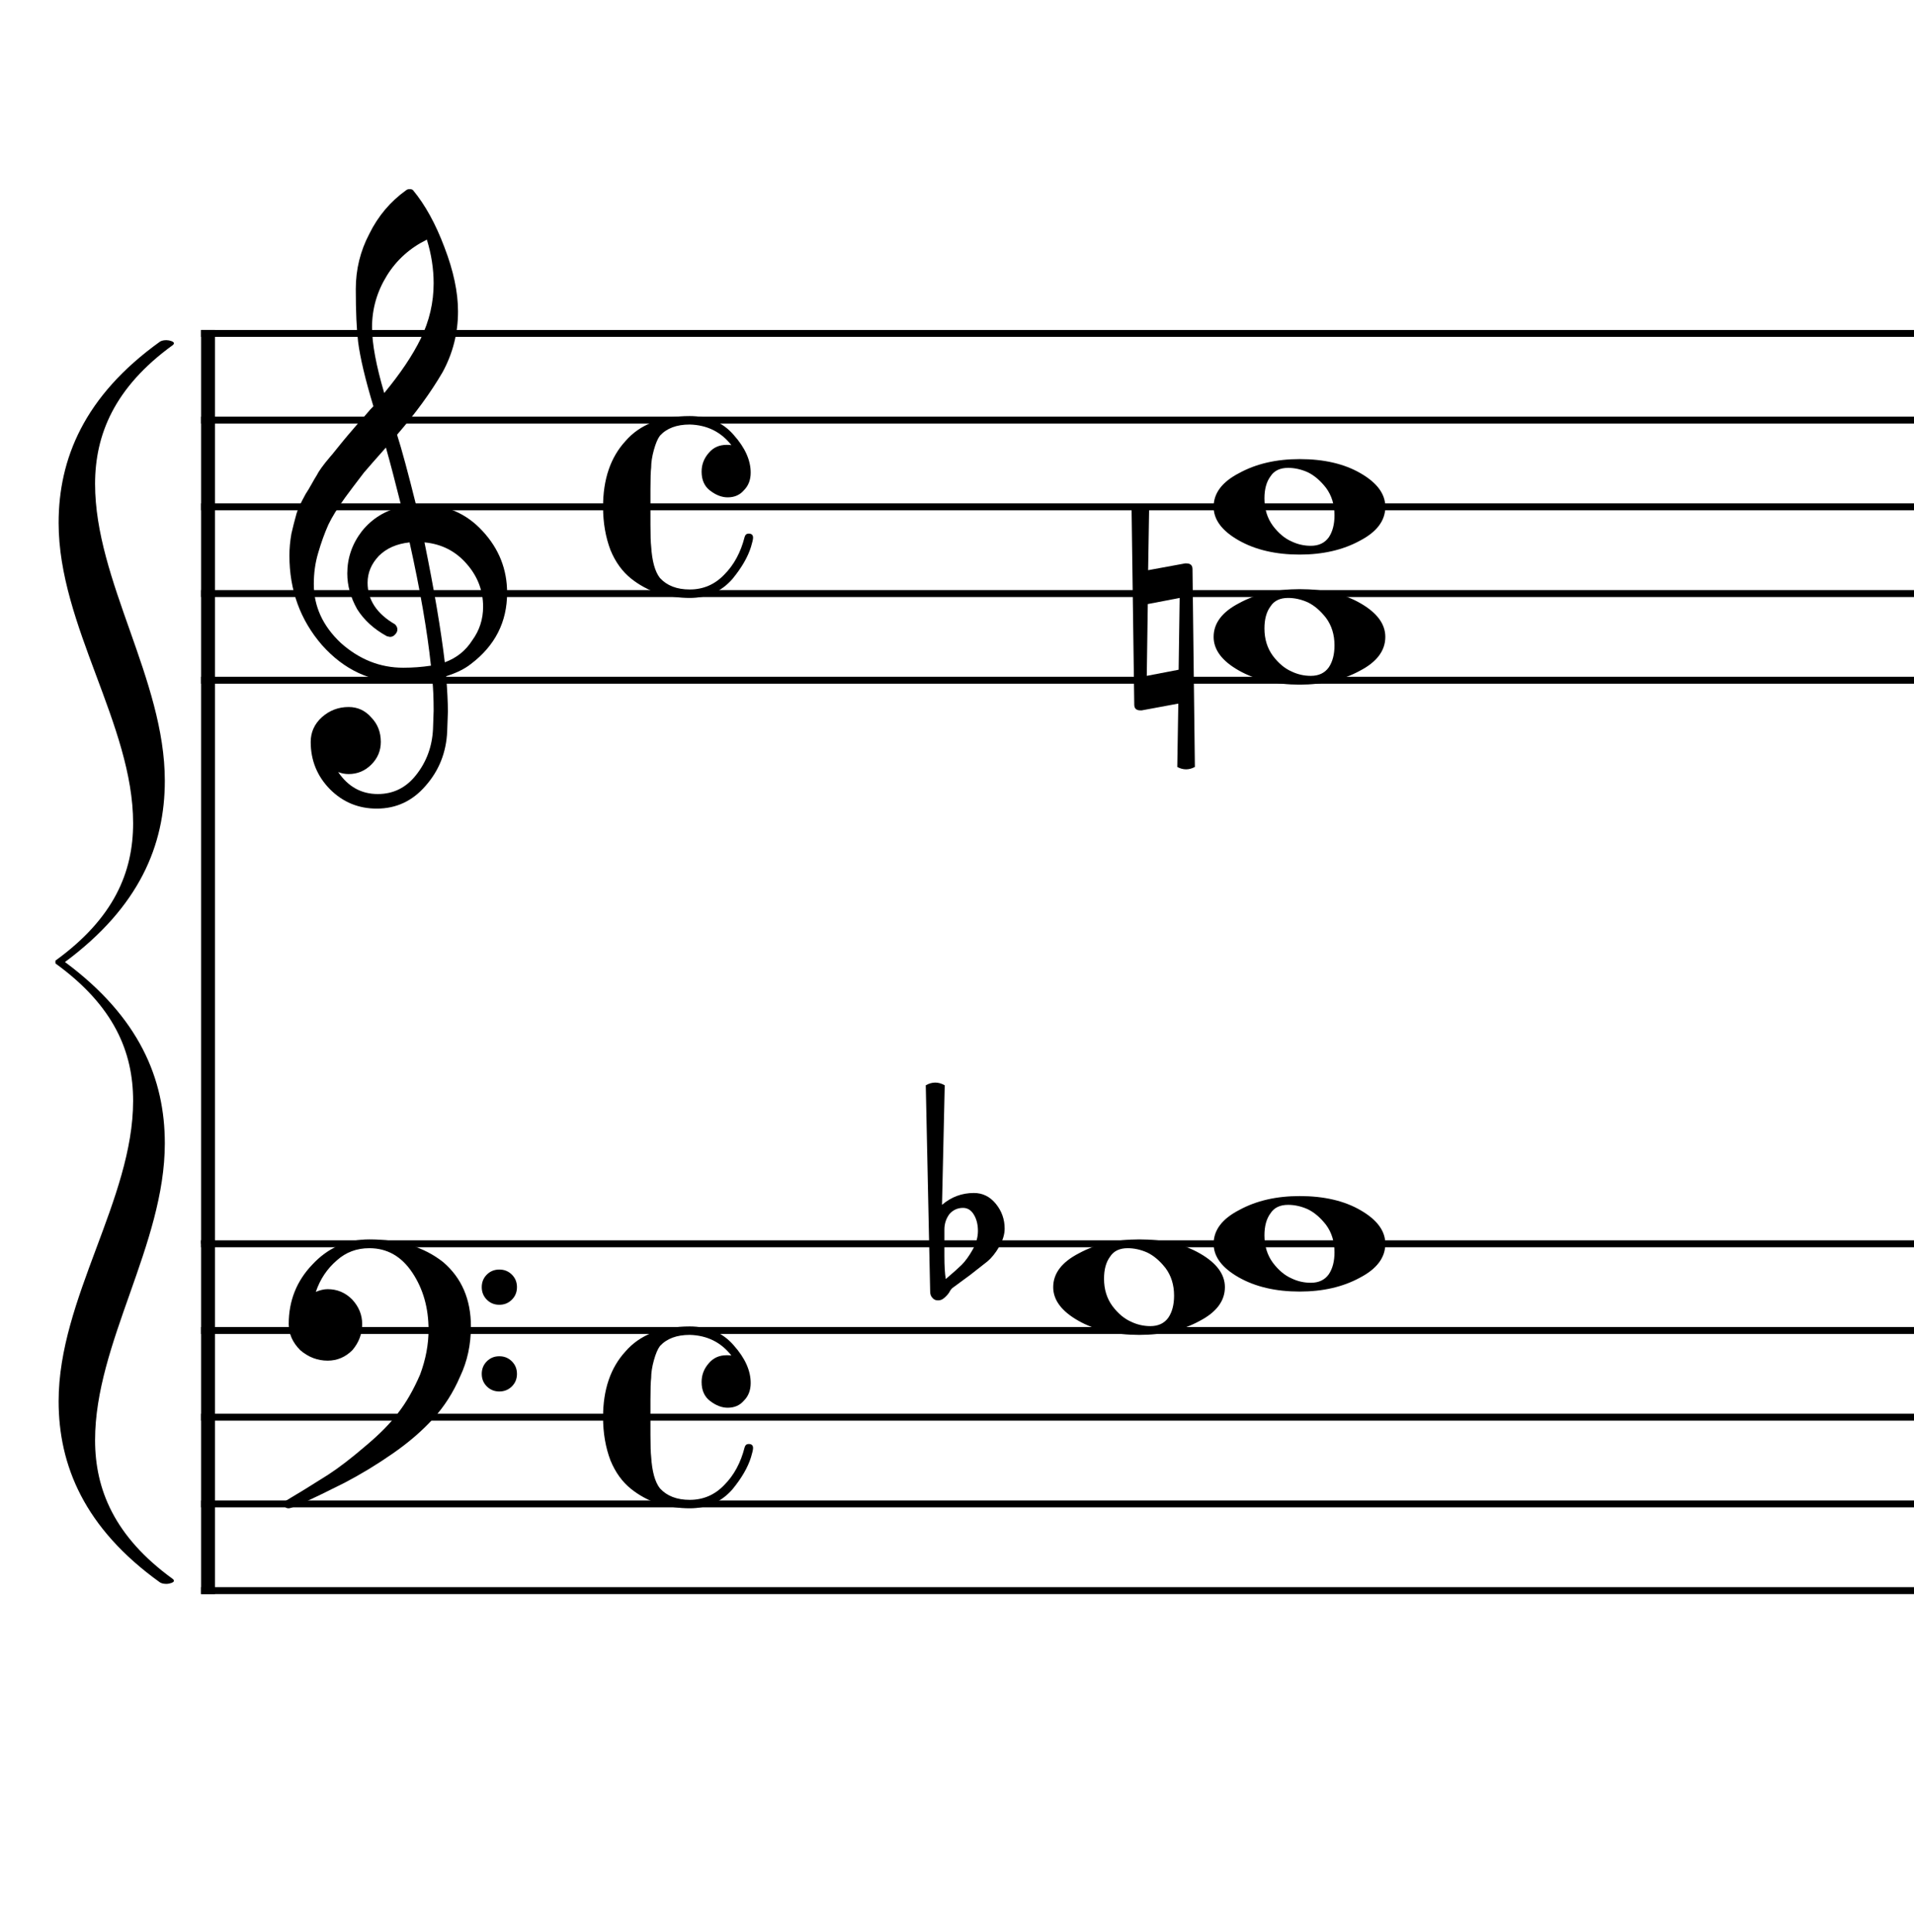 <?xml version="1.0" encoding="UTF-8" standalone="no"?>
<svg width="552px" height="557px" viewBox="0 0 552 557"
 xmlns="http://www.w3.org/2000/svg" xmlns:xlink="http://www.w3.org/1999/xlink" version="1.2" baseProfile="tiny">
<title>Sin título-2</title>
<desc>Generated by MuseScore 3.5.0</desc>
<polyline class="" fill="none" stroke="#000000" stroke-width="4.00" stroke-linejoin="bevel" points="59.992,357.644 59.992,459.644"/>
<polyline class="" fill="none" stroke="#000000" stroke-width="4.00" stroke-linejoin="bevel" points="59.992,95.144 59.992,358.644"/>
<polyline class="" fill="none" stroke="#000000" stroke-width="2.00" stroke-linejoin="bevel" points="57.992,358.644 942.97,358.644"/>
<polyline class="" fill="none" stroke="#000000" stroke-width="2.00" stroke-linejoin="bevel" points="57.992,383.644 942.97,383.644"/>
<polyline class="" fill="none" stroke="#000000" stroke-width="2.00" stroke-linejoin="bevel" points="57.992,408.644 942.97,408.644"/>
<polyline class="" fill="none" stroke="#000000" stroke-width="2.00" stroke-linejoin="bevel" points="57.992,433.644 942.97,433.644"/>
<polyline class="" fill="none" stroke="#000000" stroke-width="2.00" stroke-linejoin="bevel" points="57.992,458.644 942.97,458.644"/>
<polyline class="" fill="none" stroke="#000000" stroke-width="2.00" stroke-linejoin="bevel" points="57.992,96.144 942.97,96.144"/>
<polyline class="" fill="none" stroke="#000000" stroke-width="2.00" stroke-linejoin="bevel" points="57.992,121.144 942.97,121.144"/>
<polyline class="" fill="none" stroke="#000000" stroke-width="2.00" stroke-linejoin="bevel" points="57.992,146.144 942.97,146.144"/>
<polyline class="" fill="none" stroke="#000000" stroke-width="2.00" stroke-linejoin="bevel" points="57.992,171.144 942.97,171.144"/>
<polyline class="" fill="none" stroke="#000000" stroke-width="2.00" stroke-linejoin="bevel" points="57.992,196.144 942.97,196.144"/>
<path class="" d="M272.367,354.535 L272.367,362.253 C272.367,364.993 272.497,367.175 272.758,368.8 C274.903,366.977 276.435,365.613 277.351,364.706 C278.393,363.665 279.435,362.23 280.476,360.402 C281.518,358.574 282.039,356.748 282.039,354.925 C282.039,353.102 281.648,351.54 280.867,350.238 C280.086,348.936 279.044,348.285 277.742,348.285 C276.179,348.285 274.877,348.873 273.836,350.05 C272.857,351.352 272.367,352.847 272.367,354.535 M268.258,372.41 L266.992,312.941 C267.909,312.42 268.823,312.16 269.734,312.16 C270.646,312.16 271.554,312.42 272.461,312.941 L271.679,347.41 C274.346,345.128 277.409,343.988 280.867,343.988 C283.398,343.988 285.51,345.029 287.203,347.113 C288.896,349.196 289.742,351.576 289.742,354.253 C289.742,355.941 289.19,357.732 288.086,359.628 C287.044,361.378 285.94,362.743 284.773,363.722 C284.117,364.243 282.455,365.545 279.789,367.628 C279.008,368.212 278.08,368.894 277.008,369.675 C275.935,370.456 275.268,370.946 275.008,371.144 C274.549,371.404 274.122,371.925 273.726,372.706 C273.278,373.363 272.758,373.915 272.164,374.363 C271.716,374.759 271.166,374.956 270.515,374.956 C269.864,374.956 269.341,374.727 268.945,374.269 C268.487,373.811 268.258,373.191 268.258,372.41"/>
<path class="" d="M326.34,146.144 C327.183,145.685 328.03,145.456 328.879,145.456 C329.728,145.456 330.574,145.685 331.418,146.144 L331.121,164.409 L341.777,162.456 L342.168,162.456 C343.334,162.456 343.918,163.008 343.918,164.113 L344.605,221.144 C343.762,221.602 342.915,221.831 342.066,221.831 C341.217,221.831 340.371,221.602 339.527,221.144 L339.824,202.878 L329.277,204.831 L328.887,204.831 C327.709,204.831 327.121,204.279 327.121,203.175 L326.34,146.144 M339.918,193.113 L340.215,172.409 L331.027,174.175 L330.73,194.878 L339.918,193.113 "/>
<path class="" d="M325.23,359.91 C322.887,359.91 321.194,360.722 320.152,362.347 C318.985,363.91 318.402,366.029 318.402,368.706 C318.402,371.769 319.215,374.404 320.84,376.613 C322.465,378.759 324.256,380.259 326.215,381.113 C327.965,381.956 329.819,382.378 331.777,382.378 C334.058,382.378 335.782,381.566 336.949,379.941 C338.053,378.305 338.605,376.186 338.605,373.581 C338.605,370.519 337.793,367.884 336.168,365.675 C334.543,363.592 332.788,362.092 330.902,361.175 C329.006,360.331 327.116,359.91 325.23,359.91 M328.558,357.378 C335.59,357.378 341.449,358.743 346.137,361.472 C350.887,364.212 353.262,367.436 353.262,371.144 C353.262,375.113 350.819,378.368 345.933,380.91 C341.048,383.576 335.256,384.91 328.558,384.91 C321.652,384.91 315.793,383.545 310.98,380.816 C306.157,378.076 303.746,374.852 303.746,371.144 C303.746,367.175 306.22,363.92 311.168,361.378 C316.053,358.712 321.85,357.378 328.558,357.378"/>
<path class="" d="M371.496,347.41 C369.152,347.41 367.459,348.222 366.418,349.847 C365.251,351.41 364.668,353.529 364.668,356.206 C364.668,359.269 365.48,361.904 367.105,364.113 C368.73,366.259 370.522,367.759 372.48,368.613 C374.23,369.456 376.084,369.878 378.043,369.878 C380.324,369.878 382.048,369.066 383.215,367.441 C384.319,365.805 384.871,363.686 384.871,361.081 C384.871,358.019 384.058,355.384 382.433,353.175 C380.808,351.092 379.053,349.592 377.168,348.675 C375.272,347.831 373.381,347.41 371.496,347.41 M374.824,344.878 C381.855,344.878 387.715,346.243 392.402,348.972 C397.152,351.712 399.527,354.936 399.527,358.644 C399.527,362.613 397.084,365.868 392.199,368.41 C387.314,371.076 381.522,372.41 374.824,372.41 C367.918,372.41 362.058,371.045 357.246,368.316 C352.423,365.576 350.012,362.352 350.012,358.644 C350.012,354.675 352.485,351.42 357.433,348.878 C362.319,346.212 368.116,344.878 374.824,344.878"/>
<path class="" d="M371.496,172.409 C369.152,172.409 367.459,173.222 366.418,174.847 C365.251,176.409 364.668,178.529 364.668,181.206 C364.668,184.269 365.48,186.904 367.105,189.113 C368.73,191.258 370.522,192.758 372.48,193.613 C374.23,194.456 376.084,194.878 378.043,194.878 C380.324,194.878 382.048,194.066 383.215,192.441 C384.319,190.805 384.871,188.685 384.871,186.081 C384.871,183.019 384.058,180.383 382.433,178.175 C380.808,176.092 379.053,174.592 377.168,173.675 C375.272,172.831 373.381,172.409 371.496,172.409 M374.824,169.878 C381.855,169.878 387.715,171.243 392.402,173.972 C397.152,176.712 399.527,179.935 399.527,183.644 C399.527,187.613 397.084,190.868 392.199,193.409 C387.314,196.076 381.522,197.409 374.824,197.409 C367.918,197.409 362.058,196.045 357.246,193.316 C352.423,190.576 350.012,187.352 350.012,183.644 C350.012,179.675 352.485,176.42 357.433,173.878 C362.319,171.212 368.116,169.878 374.824,169.878"/>
<path class="" d="M371.496,134.909 C369.152,134.909 367.459,135.722 366.418,137.347 C365.251,138.909 364.668,141.029 364.668,143.706 C364.668,146.769 365.48,149.404 367.105,151.613 C368.73,153.758 370.522,155.258 372.48,156.113 C374.23,156.956 376.084,157.378 378.043,157.378 C380.324,157.378 382.048,156.566 383.215,154.941 C384.319,153.305 384.871,151.185 384.871,148.581 C384.871,145.519 384.058,142.883 382.433,140.675 C380.808,138.592 379.053,137.092 377.168,136.175 C375.272,135.331 373.381,134.909 371.496,134.909 M374.824,132.378 C381.855,132.378 387.715,133.743 392.402,136.472 C397.152,139.212 399.527,142.435 399.527,146.144 C399.527,150.113 397.084,153.368 392.199,155.909 C387.314,158.576 381.522,159.909 374.824,159.909 C367.918,159.909 362.058,158.545 357.246,155.816 C352.423,153.076 350.012,149.852 350.012,146.144 C350.012,142.175 352.485,138.92 357.433,136.378 C362.319,133.712 368.116,132.378 374.824,132.378"/>
<path class="" d="M140.398,374.753 C139.424,373.774 138.937,372.568 138.937,371.136 C138.937,369.704 139.424,368.501 140.398,367.527 C141.372,366.553 142.575,366.066 144.007,366.066 C145.44,366.066 146.645,366.553 147.625,367.527 C148.604,368.501 149.093,369.704 149.093,371.136 C149.093,372.568 148.604,373.774 147.625,374.753 C146.645,375.732 145.44,376.222 144.007,376.222 C142.575,376.222 141.372,375.732 140.398,374.753 M140.398,399.761 C139.424,398.787 138.937,397.584 138.937,396.152 C138.937,394.719 139.424,393.514 140.398,392.535 C141.372,391.555 142.575,391.066 144.007,391.066 C145.44,391.066 146.645,391.555 147.625,392.535 C148.604,393.514 149.093,394.719 149.093,396.152 C149.093,397.584 148.604,398.787 147.625,399.761 C146.645,400.735 145.44,401.222 144.007,401.222 C142.575,401.222 141.372,400.735 140.398,399.761 M106.515,357.378 C115.172,357.378 122.265,359.555 127.797,363.91 C133.14,368.472 135.812,374.66 135.812,382.472 C135.812,387.743 134.77,392.561 132.687,396.925 C130.729,401.488 128.156,405.524 124.968,409.035 C121.708,412.618 117.77,416.003 113.156,419.191 C108.656,422.316 104.031,425.118 99.281,427.597 C89.583,432.472 84.244,434.91 83.265,434.91 C82.421,434.91 82,434.488 82,433.644 C82,433.321 82.13,433.029 82.39,432.769 C85.713,430.811 89.781,428.305 94.593,425.253 C97.718,423.232 101.364,420.43 105.531,416.847 C109.573,413.462 112.698,410.274 114.906,407.285 C117.187,404.347 119.27,400.701 121.156,396.347 C122.781,391.982 123.593,387.68 123.593,383.441 C123.593,377.128 122.031,371.628 118.906,366.941 C115.781,362.253 111.651,359.91 106.515,359.91 C102.869,359.91 99.744,361.081 97.14,363.425 C94.338,365.831 92.317,368.857 91.078,372.503 C92.317,371.982 93.458,371.722 94.5,371.722 C97.229,371.722 99.573,372.701 101.531,374.66 C103.479,376.743 104.453,379.118 104.453,381.785 C104.453,384.587 103.51,387.097 101.625,389.316 C99.604,391.326 97.229,392.331 94.5,392.331 C91.573,392.331 88.937,391.326 86.593,389.316 C84.375,387.097 83.265,384.587 83.265,381.785 C83.265,375.076 85.546,369.347 90.109,364.597 C94.599,359.785 100.067,357.378 106.515,357.378"/>
<path class="" d="M119.984,145.55 C119.984,145.55 120.182,145.55 120.578,145.55 C120.838,145.488 121.062,145.456 121.25,145.456 C128.541,145.456 134.531,148.029 139.218,153.175 C143.906,158.248 146.25,164.17 146.25,170.941 C146.25,179.347 142.77,186.185 135.812,191.456 C133.989,192.894 131.609,194.066 128.672,194.972 C129.005,199.201 129.172,202.618 129.172,205.222 C129.172,205.743 129.104,207.633 128.968,210.894 C128.708,216.946 126.625,222.185 122.718,226.613 C118.948,230.977 114.26,233.159 108.656,233.159 C103.385,233.159 98.895,231.305 95.187,227.597 C91.468,223.816 89.609,219.258 89.609,213.925 C89.609,211.123 90.687,208.743 92.843,206.784 C95.052,204.837 97.619,203.863 100.547,203.863 C103.151,203.863 105.333,204.873 107.093,206.894 C108.916,208.779 109.828,211.123 109.828,213.925 C109.828,216.456 108.916,218.633 107.093,220.456 C105.27,222.279 103.088,223.191 100.547,223.191 C99.505,223.191 98.5,222.998 97.531,222.613 C100.395,226.842 104.203,228.956 108.953,228.956 C113.442,228.956 117.119,227.133 119.984,223.488 C122.984,219.717 124.614,215.321 124.875,210.3 C125,207.175 125.062,205.389 125.062,204.941 C125.062,201.295 124.932,198.3 124.672,195.956 C121.422,196.477 118.526,196.738 115.984,196.738 C106.932,196.738 99.218,193.154 92.843,185.988 C86.593,178.758 83.468,170.165 83.468,160.206 C83.468,158.123 83.661,156.008 84.046,153.863 C84.442,152.102 84.932,150.18 85.515,148.097 C85.838,146.92 86.718,145.029 88.156,142.425 C88.677,141.644 89.263,140.667 89.914,139.495 C90.565,138.324 91.02,137.545 91.281,137.159 C91.927,135.857 93.192,134.097 95.078,131.878 C95.599,131.295 96.138,130.646 96.695,129.933 C97.252,129.219 97.726,128.633 98.117,128.175 C98.507,127.717 98.799,127.357 98.992,127.097 C99.184,126.837 100.651,125.113 103.39,121.925 C104.036,121.269 104.669,120.568 105.289,119.824 C105.909,119.079 106.414,118.493 106.804,118.066 C107.195,117.639 107.489,117.331 107.687,117.144 C105.343,109.394 103.875,103.206 103.281,98.581 C102.833,94.873 102.609,89.795 102.609,83.347 C102.609,77.68 103.911,72.373 106.515,67.425 C109.047,62.29 112.593,58.092 117.156,54.831 C117.416,54.633 117.739,54.534 118.125,54.534 C118.583,54.534 118.911,54.633 119.109,54.831 C122.619,59.06 125.645,64.561 128.187,71.331 C130.791,78.102 132.093,84.258 132.093,89.8 C132.093,96.05 130.599,101.909 127.609,107.378 C124.224,113.17 119.859,119.159 114.515,125.347 C115.88,129.639 117.703,136.373 119.984,145.55 M128.281,190.972 C131.666,189.732 134.307,187.618 136.203,184.628 C138.286,181.764 139.328,178.54 139.328,174.956 C139.328,170.331 137.765,166.227 134.64,162.644 C131.442,158.935 127.369,156.852 122.422,156.394 C125.224,170.133 127.177,181.659 128.281,190.972 M90.5,168.409 C90.5,174.857 93.104,180.524 98.312,185.409 C103.645,190.159 109.635,192.534 116.281,192.534 C119.01,192.534 121.677,192.337 124.281,191.941 C123.239,182.045 121.187,170.196 118.125,156.394 C114.416,156.79 111.458,158.092 109.25,160.3 C107.093,162.581 106.015,165.154 106.015,168.019 C106.015,172.967 108.656,176.972 113.937,180.034 C114.385,180.493 114.609,180.982 114.609,181.503 C114.609,182.024 114.385,182.508 113.937,182.956 C113.541,183.415 113.052,183.644 112.468,183.644 C112.406,183.644 112.114,183.581 111.593,183.456 C107.875,181.435 105.01,178.831 103,175.644 C101.104,172.248 100.156,168.826 100.156,165.378 C100.156,160.889 101.557,156.821 104.359,153.175 C107.286,149.529 111.093,147.185 115.781,146.144 C113.958,138.852 112.463,133.154 111.297,129.05 C110.255,130.227 109.002,131.644 107.539,133.3 C106.075,134.956 105.213,135.951 104.953,136.284 C102.609,139.337 100.817,141.712 99.578,143.409 C97.359,146.472 95.729,149.107 94.687,151.316 C93.583,153.795 92.609,156.498 91.765,159.425 C90.921,162.227 90.5,165.222 90.5,168.409 M123.109,69.097 C118.224,71.503 114.385,74.951 111.593,79.441 C108.729,84.066 107.297,89.045 107.297,94.378 C107.297,99.066 108.468,105.383 110.812,113.331 C115.5,107.665 119.015,102.425 121.359,97.613 C123.828,92.529 125.062,87.222 125.062,81.691 C125.062,77.524 124.411,73.326 123.109,69.097"/>
<path class="" d="M209.859,405.91 C208.172,405.91 206.479,405.259 204.781,403.956 C203.156,402.717 202.343,400.894 202.343,398.488 C202.343,396.467 203.026,394.675 204.39,393.113 C205.692,391.55 207.416,390.769 209.562,390.769 C210.281,390.769 210.739,390.8 210.937,390.863 C207.937,387.029 203.932,385.045 198.922,384.91 C195.151,384.91 192.286,385.983 190.328,388.128 C189.682,388.983 189.099,390.352 188.578,392.238 C188.057,394.123 187.797,395.816 187.797,397.316 C187.661,398.358 187.593,400.441 187.593,403.566 L187.593,413.722 C187.593,416.847 187.661,418.962 187.797,420.066 C188.057,424.305 188.901,427.337 190.328,429.16 C192.349,431.368 195.213,432.472 198.922,432.472 C202.828,432.472 206.151,431.04 208.89,428.175 C211.682,425.373 213.635,421.759 214.75,417.331 C214.937,416.686 215.328,416.363 215.922,416.363 C216.765,416.363 217.187,416.753 217.187,417.535 C217.187,417.993 216.989,418.873 216.593,420.175 C215.687,423.102 213.901,426.191 211.234,429.441 C208.036,433.087 203.932,434.91 198.922,434.91 C195.994,434.91 193,434.488 189.937,433.644 C186.948,432.602 184.312,431.17 182.031,429.347 C179.489,427.326 177.505,424.592 176.078,421.144 C174.64,417.373 173.922,413.206 173.922,408.644 C173.922,400.696 176.073,394.378 180.375,389.691 C184.541,384.878 190.724,382.472 198.922,382.472 C204.265,382.472 208.5,384.295 211.625,387.941 C214.875,391.587 216.5,395.201 216.5,398.785 C216.5,400.868 215.849,402.561 214.547,403.863 C213.38,405.227 211.817,405.91 209.859,405.91"/>
<path class="" d="M209.859,143.409 C208.172,143.409 206.479,142.758 204.781,141.456 C203.156,140.217 202.343,138.394 202.343,135.988 C202.343,133.967 203.026,132.175 204.39,130.613 C205.692,129.05 207.416,128.269 209.562,128.269 C210.281,128.269 210.739,128.3 210.937,128.363 C207.937,124.529 203.932,122.545 198.922,122.409 C195.151,122.409 192.286,123.482 190.328,125.628 C189.682,126.482 189.099,127.852 188.578,129.738 C188.057,131.623 187.797,133.316 187.797,134.816 C187.661,135.857 187.593,137.941 187.593,141.066 L187.593,151.222 C187.593,154.347 187.661,156.462 187.797,157.566 C188.057,161.805 188.901,164.837 190.328,166.659 C192.349,168.868 195.213,169.972 198.922,169.972 C202.828,169.972 206.151,168.54 208.89,165.675 C211.682,162.873 213.635,159.258 214.75,154.831 C214.937,154.185 215.328,153.863 215.922,153.863 C216.765,153.863 217.187,154.253 217.187,155.034 C217.187,155.493 216.989,156.373 216.593,157.675 C215.687,160.602 213.901,163.691 211.234,166.941 C208.036,170.587 203.932,172.409 198.922,172.409 C195.994,172.409 193,171.988 189.937,171.144 C186.948,170.102 184.312,168.67 182.031,166.847 C179.489,164.826 177.505,162.092 176.078,158.644 C174.64,154.873 173.922,150.706 173.922,146.144 C173.922,138.196 176.073,131.878 180.375,127.191 C184.541,122.378 190.724,119.972 198.922,119.972 C204.265,119.972 208.5,121.795 211.625,125.441 C214.875,129.087 216.5,132.701 216.5,136.284 C216.5,138.368 215.849,140.06 214.547,141.363 C213.38,142.727 211.817,143.409 209.859,143.409"/>
<path class="" fill-rule="evenodd" d="M47.535,225.112 C47.535,195.908 27.42,167.521 27.42,139.542 C27.42,125.45 32.906,111.767 49.82,99.513 C50.049,99.36 50.163,99.105 50.163,98.952 C50.163,98.492 48.906,98.084 47.992,98.084 C47.535,98.084 46.735,98.135 46.163,98.492 C24.22,114.218 16.906,132.394 16.906,150.774 C16.906,180.387 38.392,208.978 38.392,237.366 C38.392,251.457 32.906,264.732 15.992,276.985 L15.992,277.394 L15.992,277.802 C32.906,290.056 38.392,303.331 38.392,317.422 C38.392,345.809 16.906,374.401 16.906,404.014 C16.906,422.394 24.22,440.57 46.163,456.295 C46.735,456.653 47.535,456.704 47.992,456.704 C48.906,456.704 50.163,456.295 50.163,455.836 C50.163,455.683 50.049,455.427 49.82,455.274 C32.906,443.021 27.42,429.338 27.42,415.246 C27.42,387.267 47.535,358.88 47.535,329.676 C47.535,311.091 40.22,293.323 18.735,277.394 C40.22,261.464 47.535,243.697 47.535,225.112"/>
</svg>
